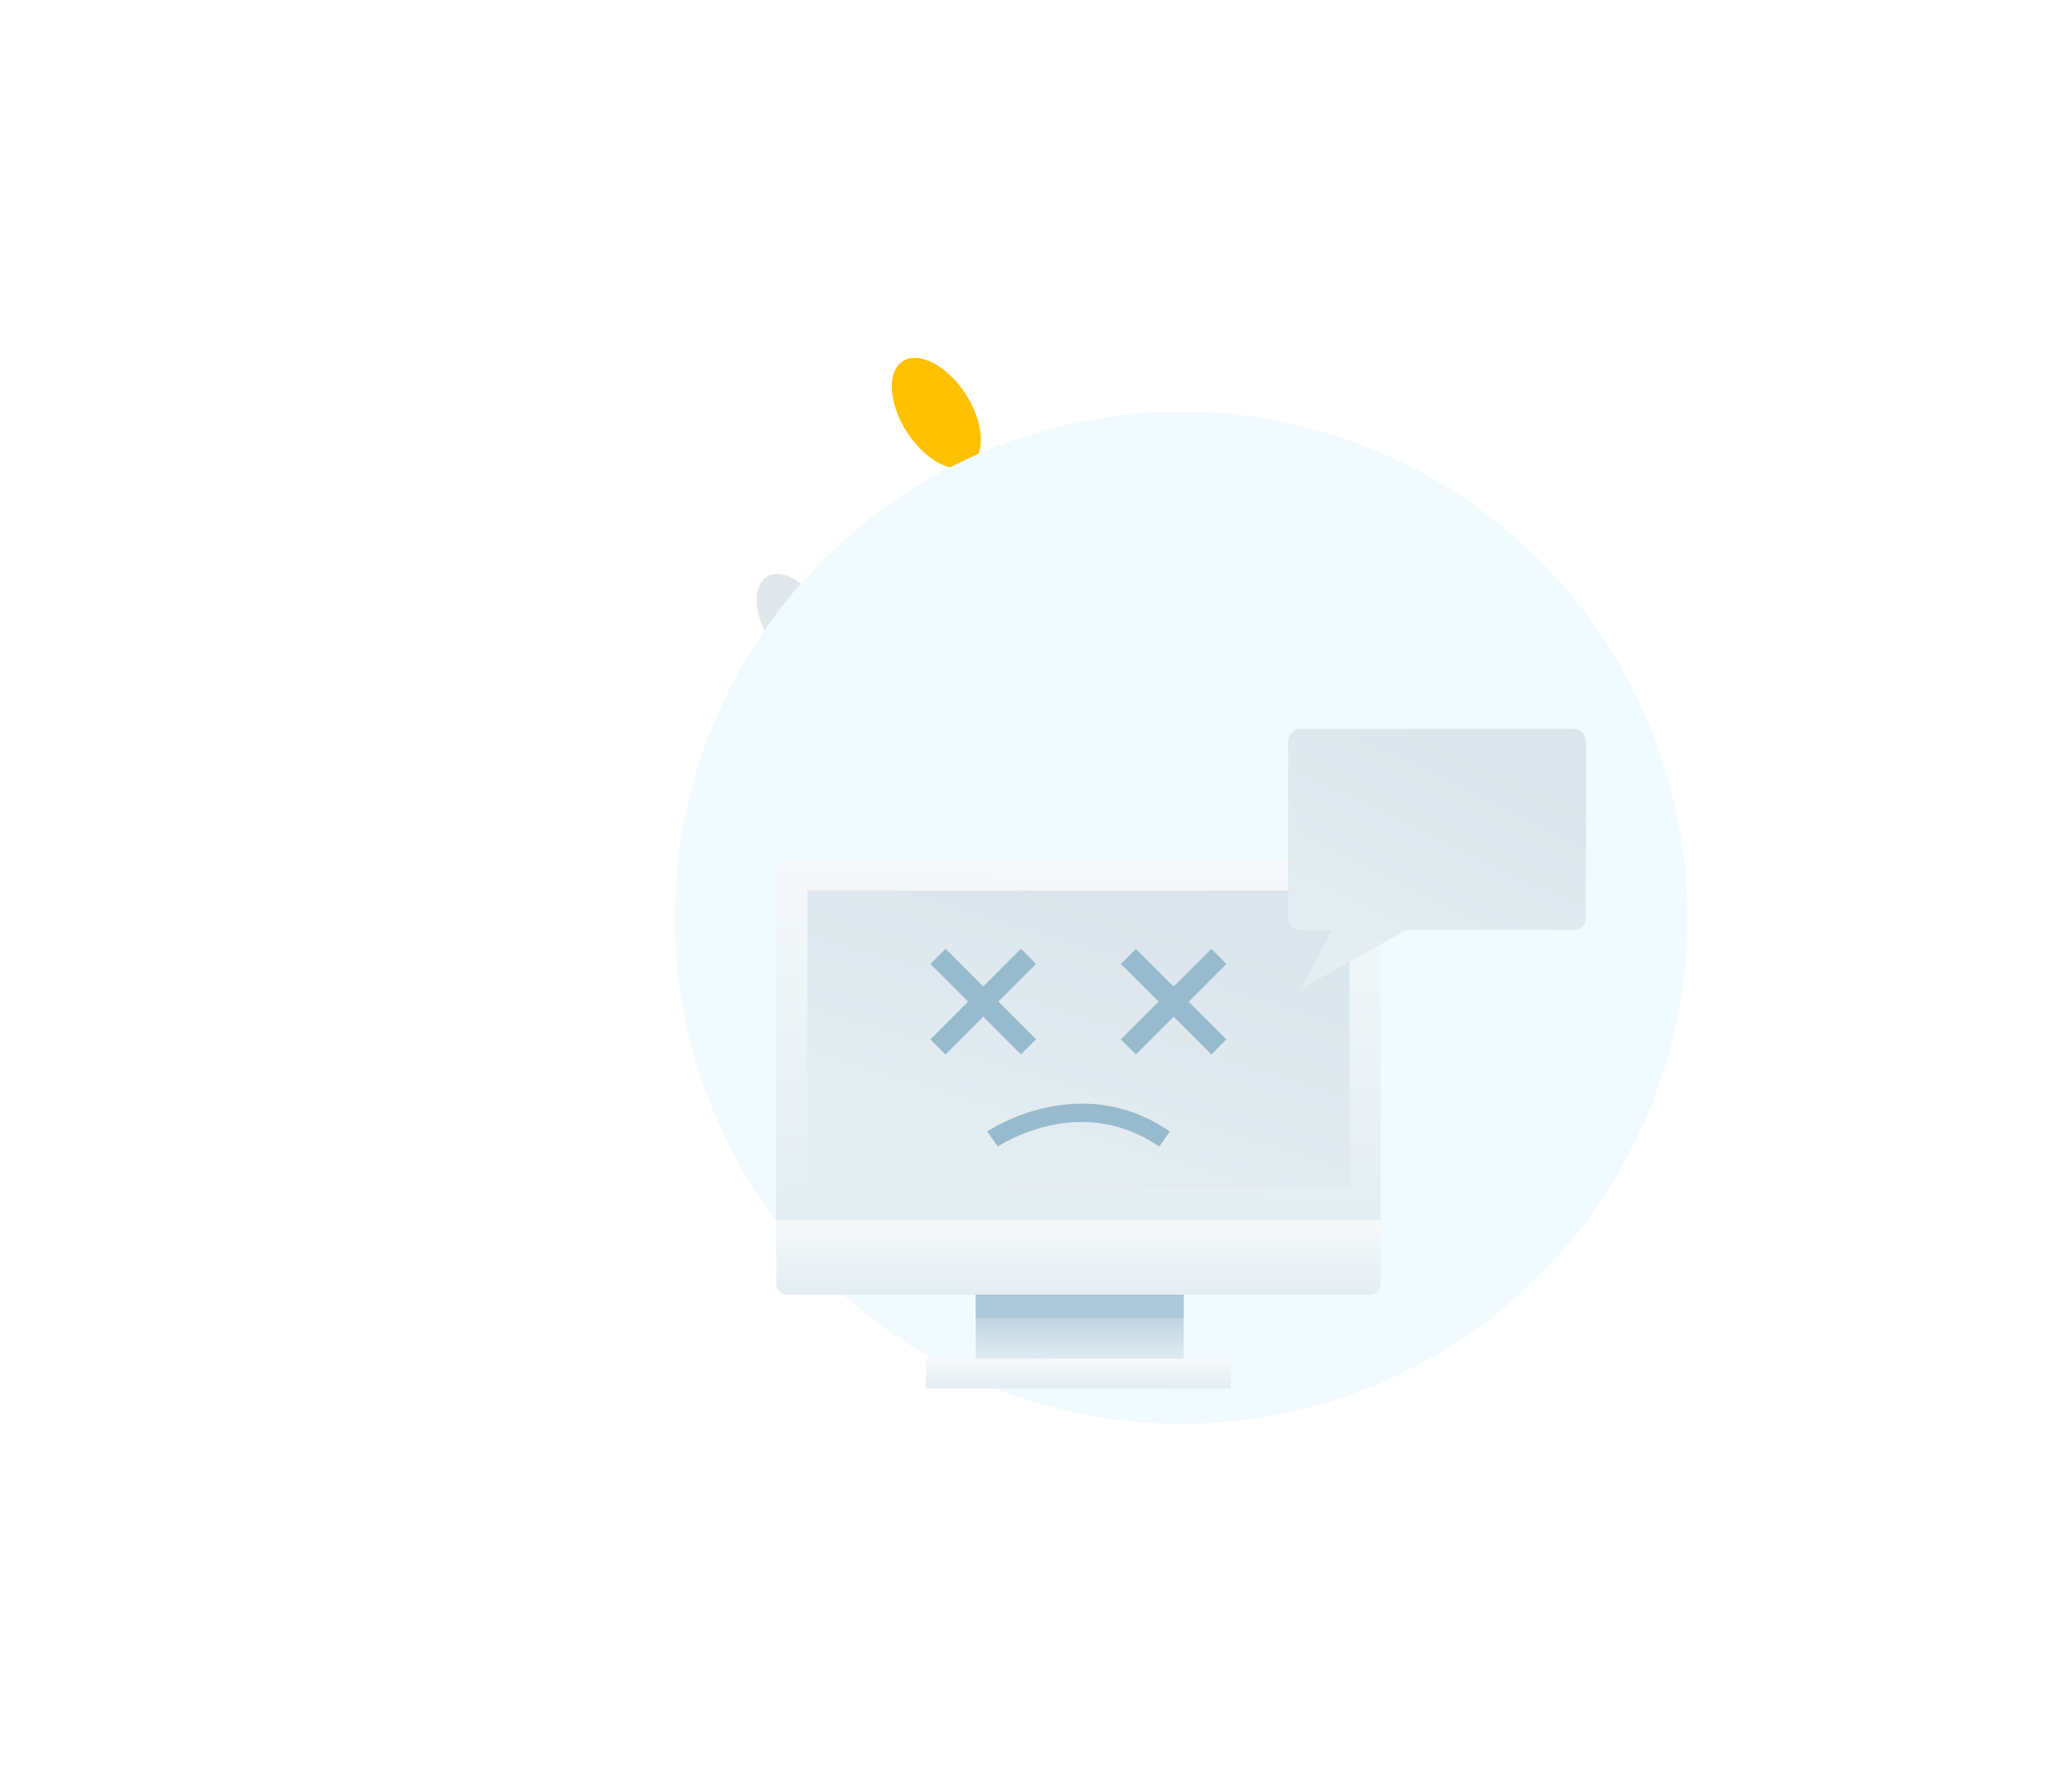 <svg width="307" height="264" viewBox="0 0 307 264" fill="none" xmlns="http://www.w3.org/2000/svg">
<path d="M174.373 94.892C174.949 96.563 176.408 97.984 177.618 98.08C178.828 98.176 179.347 96.889 178.752 95.218C178.156 93.547 176.716 92.126 175.506 92.03C174.296 91.934 173.777 93.221 174.373 94.892Z" fill="#6B89F6"/>
<path d="M132.776 60.776C134.35 65.29 138.307 69.15 141.591 69.381C144.876 69.611 146.258 66.154 144.684 61.641C143.109 57.127 139.152 53.266 135.868 53.036C132.583 52.806 131.201 56.263 132.776 60.776Z" fill="#FFC000"/>
<path d="M117.618 85.777C120.634 87.525 123.073 91.75 123.073 95.227C123.073 98.703 120.614 100.105 117.58 98.357C114.564 96.61 112.125 92.384 112.125 88.908C112.125 85.431 114.583 84.029 117.618 85.777Z" fill="#E0E7EB"/>
<g filter="url(#filter0_f_5216_15778)">
<circle cx="175" cy="135.975" r="75" fill="#F1FBFF"/>
</g>
<path d="M115.005 180.791V190.187C115.005 191.088 115.742 191.821 116.638 191.821H202.943C203.844 191.821 204.577 191.088 204.577 190.187V180.791H115.009H115.005Z" fill="url(#paint0_linear_5216_15778)"/>
<path d="M204.572 128.904C204.572 128.008 203.84 127.27 202.939 127.27H116.634C115.737 127.27 115 128.003 115 128.904V180.791H204.572V128.904Z" fill="url(#paint1_linear_5216_15778)"/>
<path d="M175.382 191.821H144.572V201.281H175.382V191.821Z" fill="url(#paint2_linear_5216_15778)"/>
<path d="M182.362 201.281H137.169V205.708H182.362V201.281Z" fill="url(#paint3_linear_5216_15778)"/>
<path d="M175.382 191.821H144.572V195.238H175.382V191.821Z" fill="#ADC8D8"/>
<path d="M199.958 131.93H119.632V176.004H199.958V131.93Z" fill="url(#paint4_linear_5216_15778)"/>
<path d="M151.275 140.575L145.687 146.168L140.095 140.575L137.861 142.814L143.448 148.402L137.861 153.99L140.095 156.228L145.687 150.636L151.275 156.228L153.509 153.99L147.921 148.402L153.509 142.814L151.275 140.575Z" fill="#98BACD"/>
<path d="M181.716 142.814L179.482 140.575L173.89 146.168L168.302 140.575L166.068 142.814L171.656 148.402L166.068 153.99L168.302 156.228L173.89 150.636L179.482 156.228L181.716 153.99L176.129 148.402L181.716 142.814Z" fill="#98BACD"/>
<path d="M171.765 169.884C159.934 161.716 147.953 169.802 147.835 169.884L146.283 167.636C146.42 167.54 159.957 158.408 173.316 167.636L171.765 169.884Z" fill="#98BACD"/>
<path d="M233.18 108H192.682C191.677 108 190.862 108.815 190.862 109.82V135.975C190.862 136.981 191.677 137.795 192.682 137.795H197.369L192.755 146.541L208.326 137.795H233.18C234.186 137.795 235 136.981 235 135.975V109.82C235 108.815 234.186 108 233.18 108Z" fill="url(#paint5_linear_5216_15778)"/>
<defs>
<filter id="filter0_f_5216_15778" x="0" y="-39.025" width="350" height="350" filterUnits="userSpaceOnUse" color-interpolation-filters="sRGB">
<feFlood flood-opacity="0" result="BackgroundImageFix"/>
<feBlend mode="normal" in="SourceGraphic" in2="BackgroundImageFix" result="shape"/>
<feGaussianBlur stdDeviation="50" result="effect1_foregroundBlur_5216_15778"/>
</filter>
<linearGradient id="paint0_linear_5216_15778" x1="160.149" y1="180.791" x2="160.107" y2="191.749" gradientUnits="userSpaceOnUse">
<stop stop-color="#F6F9FA"/>
<stop offset="1" stop-color="#E3EDF2"/>
</linearGradient>
<linearGradient id="paint1_linear_5216_15778" x1="160.144" y1="127.27" x2="159.152" y2="180.424" gradientUnits="userSpaceOnUse">
<stop stop-color="#F6F9FA"/>
<stop offset="1" stop-color="#E3EDF2"/>
</linearGradient>
<linearGradient id="paint2_linear_5216_15778" x1="160.055" y1="191.894" x2="160.041" y2="201.189" gradientUnits="userSpaceOnUse">
<stop stop-color="#ADC8D8"/>
<stop offset="1" stop-color="#DFEAF1"/>
</linearGradient>
<linearGradient id="paint3_linear_5216_15778" x1="159.946" y1="201.281" x2="159.933" y2="205.679" gradientUnits="userSpaceOnUse">
<stop stop-color="#F6F9FA"/>
<stop offset="1" stop-color="#E3EDF2"/>
</linearGradient>
<linearGradient id="paint4_linear_5216_15778" x1="161.723" y1="176.004" x2="173.75" y2="136.134" gradientUnits="userSpaceOnUse">
<stop stop-color="#E3EDF2"/>
<stop offset="1" stop-color="#DBE6EC"/>
</linearGradient>
<linearGradient id="paint5_linear_5216_15778" x1="213.99" y1="146.541" x2="228.831" y2="115.628" gradientUnits="userSpaceOnUse">
<stop stop-color="#E3EDF2"/>
<stop offset="1" stop-color="#DBE6EC"/>
</linearGradient>
</defs>
</svg>
